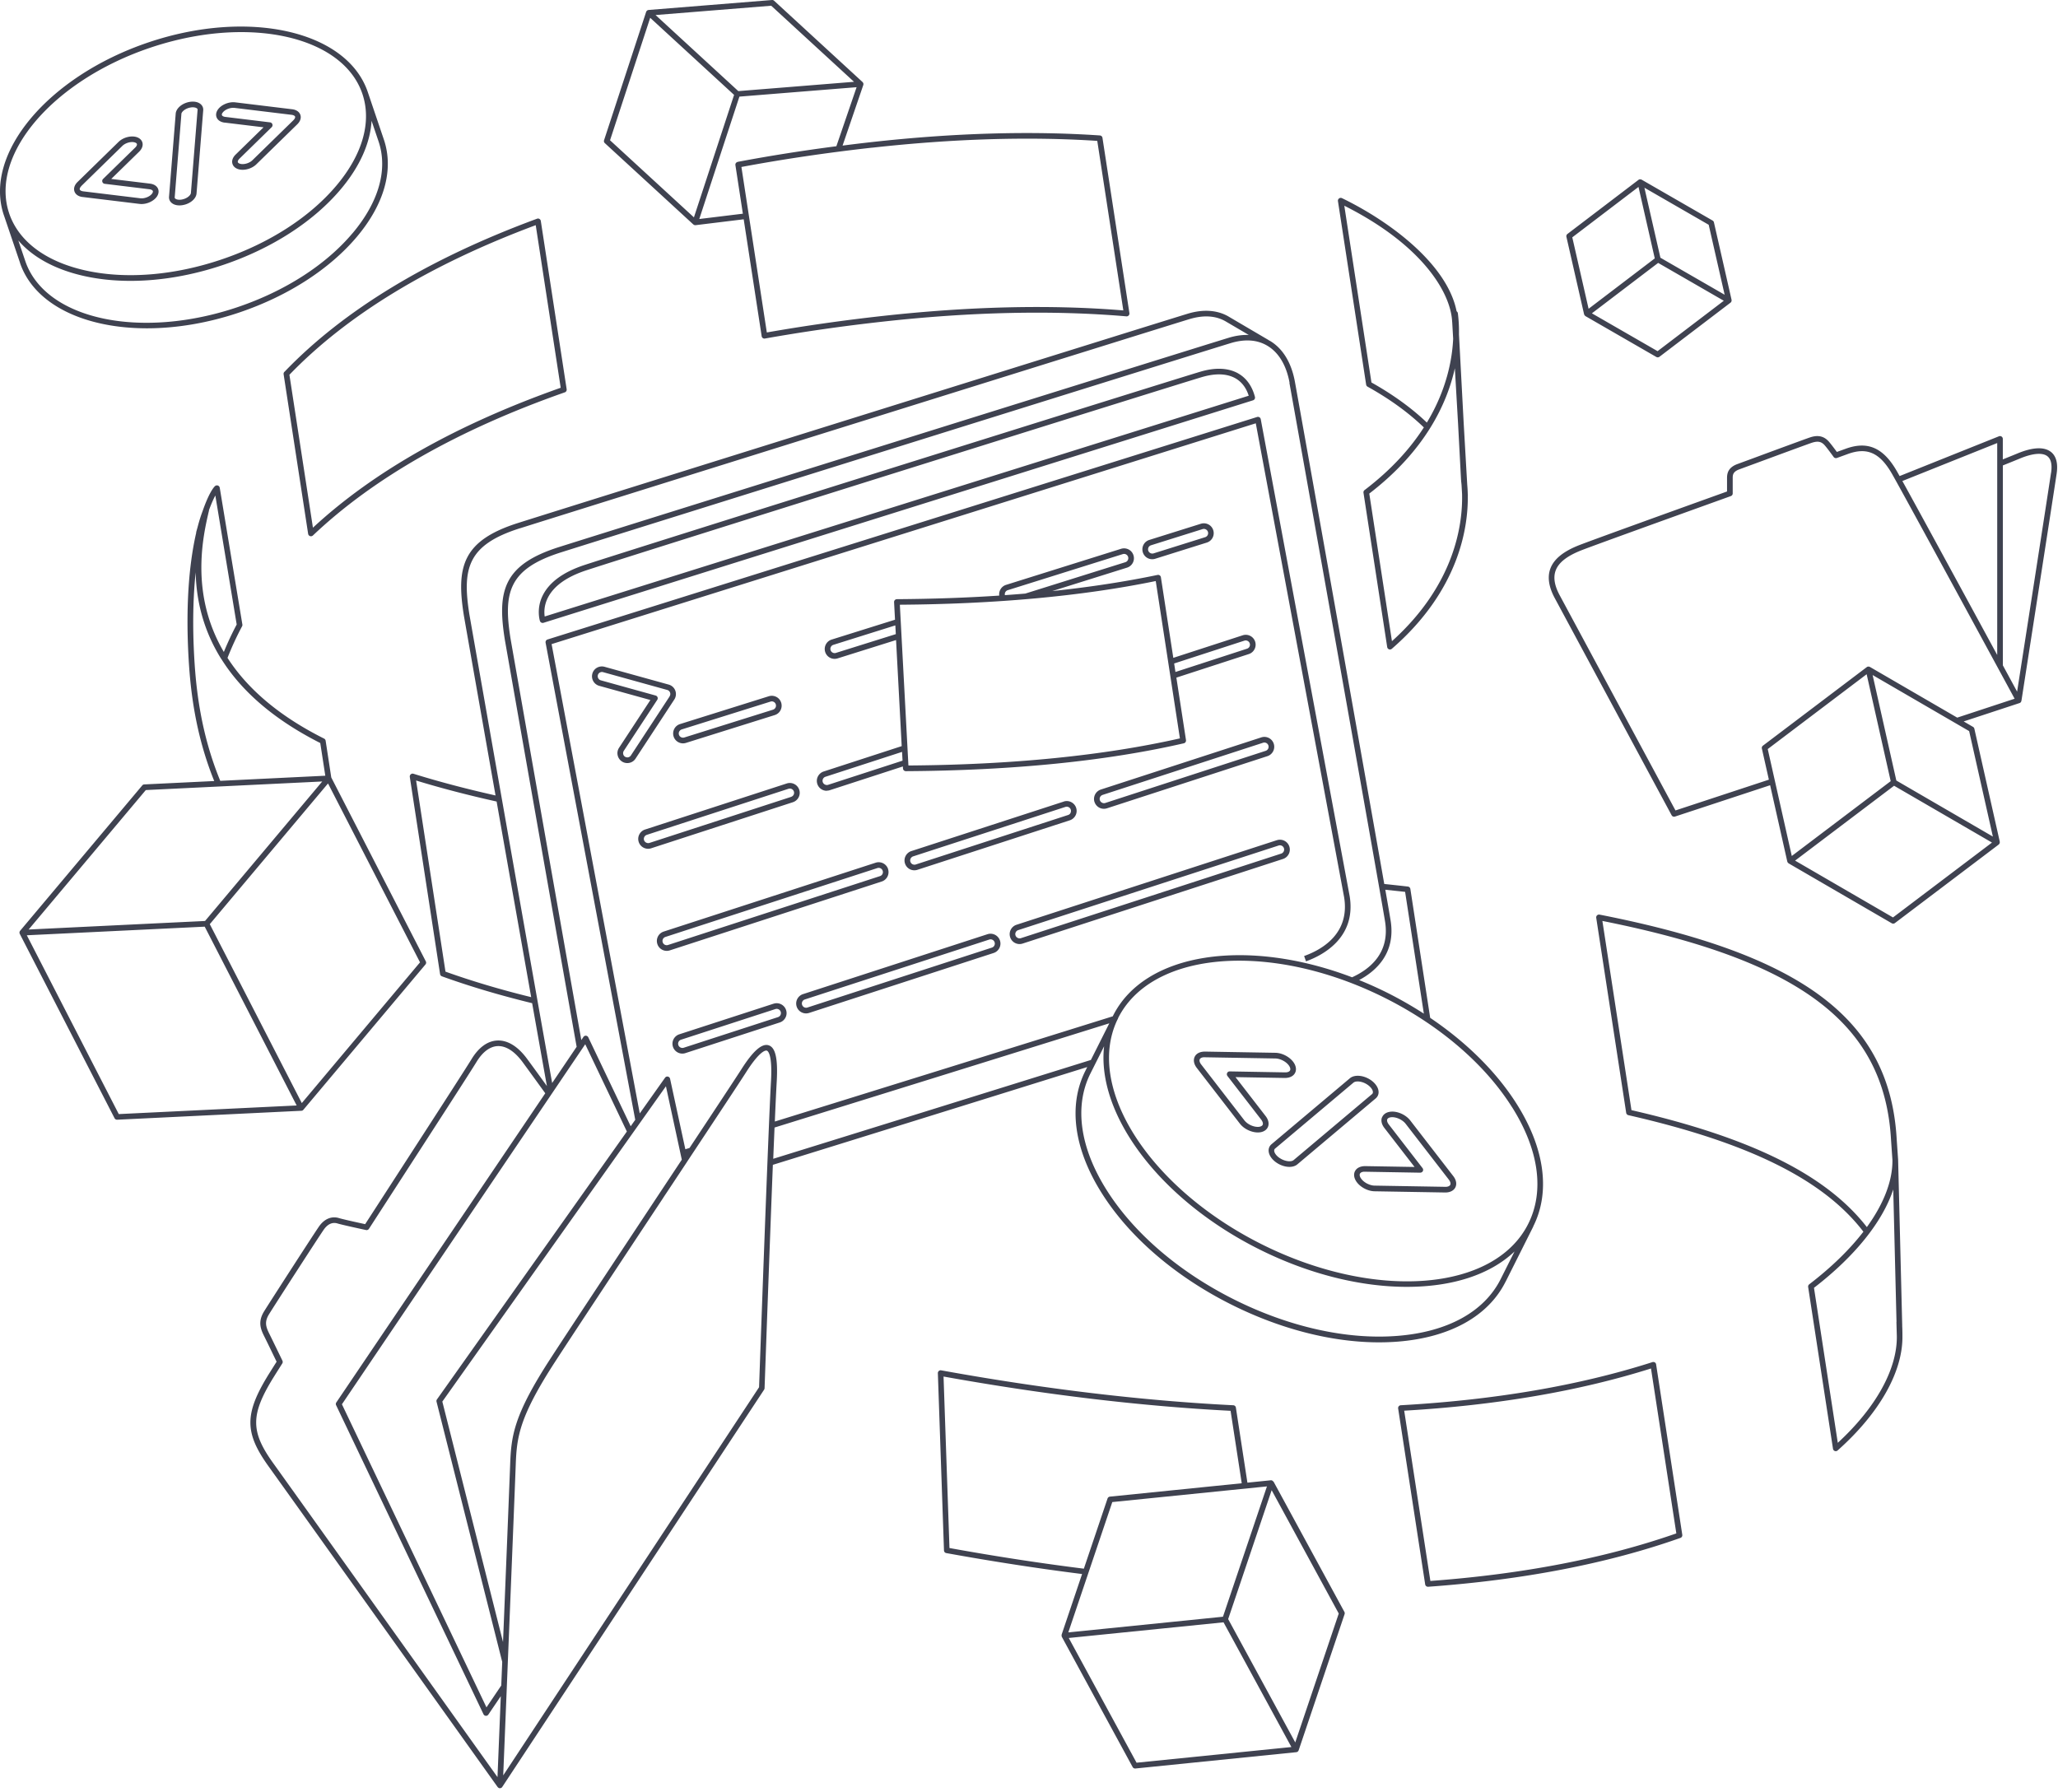 <svg xmlns="http://www.w3.org/2000/svg" width="511" height="445" fill="none" viewBox="0 0 511 445">
    <path fill="#3F4250" fill-rule="evenodd" d="M172.151 55.733s.08.05.12.07l.024.018h.001q.025.02.055.032c.09.04.18.06.28.06h.08l11.95-1.46 4.46 29.03c.03.19.13.35.28.46.12.09.26.13.41.13.04 0 .08 0 .12-.01 9.4-1.67 19.2-3.08 29.12-4.18 22.04-2.45 42.44-2.89 60.63-1.33.22.02.42-.06.57-.22s.21-.37.18-.58l-6.69-43.53a.7.7 0 0 0-.64-.59c-17.18-1.17-36.25-.62-56.69 1.65-2.42.27-4.81.56-7.2.87l5.14-15.03c.04-.1.04-.21.03-.31v-.05a.7.7 0 0 0-.12-.27s0-.02-.01-.03c0 0-.02-.01-.03-.02a.2.2 0 0 1-.025-.035l-.009-.015-.004-.005-.006-.008-.004-.004-.002-.003-21.96-20.19a.7.7 0 0 0-.53-.18l-30.63 2.47s-.06.01-.09.02h-.03s-.01.01-.02.01c-.1.03-.19.08-.26.14l-.04.04c-.07.07-.13.16-.17.26l-10.45 31.87c-.09.26-.01.55.19.73l21.96 20.18zm44.42-19.06c20.14-2.23 38.94-2.8 55.88-1.69l6.47 42.1c-18.05-1.49-38.24-1.01-60.01 1.4-9.7 1.08-19.29 2.45-28.51 4.07l-6.31-41.09c10.36-1.94 21.29-3.55 32.48-4.8zm-33.41 3.54c-.37.07-.62.42-.56.79l1.85 12.06-10.82 1.32 9.23-28.16.73-2.23 16.75-1.35 12.35-.99-5.02 14.66c-8.41 1.09-16.63 2.39-24.51 3.88zm28.88-19.9-16.11 1.3-12.61 1.01-20.55-18.89 28.72-2.31 20.56 18.89zm-50.6-15.89 20.83 19.14-9.97 30.41-20.83-19.14zm310.88 324.76-1.02-41.18v-.03l-.35-5.03c-1.66-29.69-23.04-45.86-73.78-55.83a.71.71 0 0 0-.62.18c-.17.16-.24.39-.21.61l7.44 48.43c.04.28.26.51.54.58 29.93 6.82 48.48 16.02 58.36 28.94-3.4 4.41-7.92 8.83-13.45 13.06a.71.71 0 0 0-.27.66l6.17 40.18c.04.25.21.46.45.55.08.03.16.04.24.04.17 0 .33-.06.46-.18 10.33-9.17 16.2-19.51 16.09-28.38v-.33c0-.73-.02-1.49-.06-2.29zm-67.23-53.52-7.22-46.98c49.28 9.83 70.06 25.61 71.67 54.35l.35 5.03c.05 5.18-2.18 10.88-6.35 16.64-10.09-12.97-28.7-22.21-58.46-29.04zm51.23 82.61-5.91-38.49c10.19-7.85 17.04-16.42 19.68-24.42l.81 32.84-.007.022-.013.068.1 3.54v.01c.09 8.18-5.24 17.76-14.66 26.43m-385.9-265.34a.7.7 0 0 1 .25-.65v.01c14.65-15.27 35.74-28.05 62.67-37.98.2-.08.42-.06.6.05s.31.29.34.5l6.42 41.79c.05.34-.14.66-.46.77-26.41 9.27-47.46 21.23-62.55 35.55a.71.71 0 0 1-.71.15.71.71 0 0 1-.47-.56zm7.28 38.1c15.06-13.96 35.75-25.64 61.53-34.75h-.01l-6.2-40.37c-26.24 9.78-46.81 22.27-61.16 37.15zm333.18 207.27a.7.7 0 0 0-.58-.07c-18.1 5.8-39.12 9.4-62.49 10.71-.38.02-.67.34-.66.72 0 .06 0 .11.02.16l6.7 43.6c.05.34.35.59.69.59h.05c23.6-1.69 44.68-5.77 62.64-12.13.32-.11.51-.43.46-.77l-6.5-42.33a.72.72 0 0 0-.32-.49zm5.35 42.46c-17.558 6.15-38.094 10.119-61.07 11.81l-6.5-42.28c22.84-1.33 43.45-4.85 61.28-10.48zm-62.69-274.63c-3.79-3.66-8.49-7.07-13.98-10.12a.71.71 0 0 1-.35-.51l-7-45.56c-.04-.26.07-.52.28-.67.21-.16.48-.18.72-.07 12.06 5.84 26.16 16.48 28.46 28.09.16.11.28.27.31.48.22 1.68.31 3.45.28 5.26v.01l1.17 22.03.88 15.26c.06.66.11 1.42.13 2.28l.03.45h-.02c.11 7.96-2.19 23.58-18.86 38.04a.71.71 0 0 1-.7.13.7.7 0 0 1-.45-.55l-5.89-38.33a.71.71 0 0 1 .27-.66c6.72-5.11 11.43-10.44 14.72-15.56m-7.921 53.082c15.651-14.087 17.601-29.073 17.411-36.552l-.13-2.27c-.04-.41-.08-.78-.12-1.1h.06v-.05h-.06l-.74-13.98-.8-13.82c-1.95 8.8-7.34 20.44-21.25 31.12zm15.201-75.072-.24-4.19-.01.01c-.3-7.34-7.53-19.21-26.78-28.88l6.74 43.89c5.37 3.01 9.99 6.36 13.76 9.96 4.92-8.16 6.29-15.69 6.53-20.79m148.39 28.05c-1.66-1.29-4.52-1.15-8.26.4-.619.258-1.561.638-2.744 1.115l-.906.365v-5.09c0-.23-.12-.45-.31-.58a.69.69 0 0 0-.65-.07l-24.67 9.88-.136-.243-.08-.143q-.27-.486-.454-.804c-3.35-5.86-7.27-7.58-12.72-5.59l-2.19.79c-.89-1.21-1.56-2.08-1.99-2.57-1.58-1.8-3.44-1.45-4.7-1.03-1.07.36-8.78 3.2-13.88 5.09l-1.846.68c-1.1.404-1.915.704-2.254.83-2.31.84-2.6 2.29-2.6 3.46v3.36c-14.26 5.13-33.3 12-36.64 13.3-3.99 1.55-6.35 3.47-7.23 5.86-.77 2.08-.4 4.55 1.1 7.33l29.01 53.9a.696.696 0 0 0 .84.33l23.62-7.78 4.26 18.95.042.081.004.009.004.01.015.043a.4.4 0 0 0 .065.117c.03.05.07.08.12.11l.028.031.033.035.019.014 25.62 14.88a.71.71 0 0 0 .77-.05l25.78-19.5v-.01c.08-.06.14-.15.19-.24v-.002l.002-.006.002-.003.004-.006.002-.003a.6.6 0 0 0 .06-.31v-.14l-6.31-28.05a.7.7 0 0 0-.33-.45l-2.32-1.35 13.86-4.56c.2-.06.36-.21.43-.41.014-.034.018-.069.023-.107v-.004l.004-.027.003-.022h.02c.08-.51 7.92-50.84 8.74-56.38.38-2.57-.11-4.4-1.44-5.44zm-13.3-2.18v52.63c-7.28-13.41-19.19-35.32-23.55-43.2zm-32.42 57.41 5.97 26.55-24.56 18.58-5.97-26.55zm6.54 60.39-24.31-14.11 24.58-18.59 11.41 6.62 12.9 7.49zm24.8-20.08-23.97-13.92-5.89-26.19 23.97 13.92zm-8.86-29.54-21.68-12.59-.09-.03s-.02-.01-.03-.02h-.02q-.15-.045-.3-.03l-.013.001a.1.1 0 0 0-.037.009c-.1.02-.2.05-.28.12l-25.79 19.51c-.22.17-.32.44-.26.71l1.74 7.73-23.19 7.64c-2.343-4.348-18.83-34.99-25.905-48.139l-2.825-5.251c-1.32-2.44-1.65-4.47-1.02-6.18.73-1.99 2.84-3.64 6.43-5.04 3.35-1.306 22.661-8.26 36.949-13.406l.121-.044c.28-.1.46-.36.46-.66v-3.85c0-.84.13-1.58 1.68-2.14l1.04-.382c.762-.28 1.831-.674 3.07-1.128 5.09-1.88 12.79-4.72 13.84-5.07 1.48-.49 2.38-.32 3.21.62.45.51 1.21 1.51 2.22 2.9.18.25.51.35.81.25l2.69-.98c4.81-1.76 8-.32 11.02 4.97 3.04 5.32 27.02 49.51 30.42 55.79l-14.24 4.69zm23.3-60.77c-.72 4.89-6.93 44.79-8.42 54.32-.79-1.46-2.02-3.73-3.54-6.53v-49.64l.818-.329a320 320 0 0 0 3.372-1.371c3.2-1.33 5.64-1.54 6.86-.59.91.71 1.22 2.1.92 4.13zm-115.89-39.28c-.01-.03-.05-.1-.05-.1l-4.39-19.24c-.06-.26.04-.54.26-.71l17.65-13.44c.09-.07.19-.1.29-.12h.04q.15-.015.3.03h.03l.005.005.005.005.009.007.003.002.004.001h.004l.08.03 17.62 10.15c.17.1.29.26.33.45l4.38 19.24v.14c.01.1-.01.2-.05.29 0 .01-.02.03-.02.04a.7.7 0 0 1-.19.23l-17.65 13.44a.71.71 0 0 1-.77.05l-17.61-10.15a.2.2 0 0 1-.04-.04q-.018-.023-.04-.04l-.01-.007a.4.4 0 0 1-.11-.113.4.4 0 0 1-.073-.13zm1.89-.34 16.3 9.39v.01l16.45-12.52-7-4.04-9.3-5.36-2.96 2.25zm32.958-4.616-15.948-9.194-3.97-17.38 15.96 9.2zm-19.098-16.713-2.29-10.05h-.01l-16.43 12.51 4.05 17.74 16.43-12.51zm-101.68 36.25c-2.44-1.38-5.69-1.53-9.42-.42-6.62 1.96-139.08 43.469-152.83 47.969-5.28 1.73-8.78 4.27-10.43 7.56s-.74 6.25-.7 6.37a.706.706 0 0 0 .87.45l176.19-55.25c.36-.11.56-.48.47-.84-.68-2.66-2.12-4.68-4.15-5.83v-.01Zm-172.2 60.359c-.14-.93-.2-2.7.78-4.65 1.48-2.93 4.71-5.23 9.6-6.83 13.75-4.5 146.17-46 152.79-47.96 1.53-.45 2.95-.68 4.25-.68 1.56 0 2.94.33 4.08.97 1.56.89 2.67 2.34 3.31 4.33zm30.79 16.91c.76.21 1.37.77 1.64 1.5s.18 1.56-.25 2.21l-9.62 14.67c-.45.7-1.22 1.11-2.05 1.11h-.08c-.45-.02-.88-.15-1.26-.4a2.47 2.47 0 0 1-1.06-1.56c-.14-.64-.01-1.29.35-1.84l7.78-11.86-12.7-3.52a2.46 2.46 0 0 1-1.71-3.02c.17-.63.58-1.16 1.15-1.48.58-.32 1.24-.4 1.87-.23zm-9.39 17.6 9.62-14.67-.01-.02c.19-.28.23-.63.11-.94-.11-.31-.38-.55-.7-.64l-15.93-4.42a.9.9 0 0 0-.28-.04c-.18 0-.36.05-.52.14-.24.14-.42.36-.49.63s-.04.55.1.8.36.43.63.5l13.62 3.78a.704.704 0 0 1 .4 1.06l-8.31 12.67c-.15.24-.21.52-.15.79.05.28.21.52.45.67.19.12.41.17.63.17.34-.02.64-.2.83-.48m10.6-4.729a2.44 2.44 0 0 0 2.34 1.72c.25 0 .49-.04.73-.11l22.04-6.91c.63-.2 1.14-.62 1.44-1.2s.36-1.24.17-1.87c-.2-.63-.62-1.14-1.2-1.44s-1.24-.36-1.87-.17l-22.04 6.91c-.63.199-1.14.62-1.44 1.2s-.36 1.24-.17 1.87m1.41-1.22c.13-.25.35-.43.62-.52l22.04-6.91c.1-.03.21-.05.31-.05.45 0 .86.29 1 .74.08.27.06.55-.07.8s-.35.43-.62.52l-22.04 6.91a1.07 1.07 0 0 1-1.32-.69c-.08-.27-.06-.55.07-.8zm118.17-42.891c-.24.07-.48.11-.73.11-1.08 0-2.02-.69-2.34-1.72-.19-.63-.13-1.29.17-1.87s.81-1 1.44-1.2l12.81-4.02c.63-.19 1.29-.13 1.87.17s1 .81 1.2 1.44a2.45 2.45 0 0 1-1.61 3.07zm-1.04-3.35c-.27.09-.49.27-.62.52h.01c-.13.25-.15.53-.07.8.17.54.76.86 1.32.69l12.81-4.02c.27-.09.49-.27.62-.52s.15-.53.07-.8a1.07 1.07 0 0 0-1.01-.74c-.11 0-.22.02-.32.05zm-80.5 60.93c.26 0 .52-.04.76-.12l18.13-5.89.03.5c.01.22.13.43.32.55.11.08.25.12.39.12 26.44-.16 49.66-2.48 69.02-6.92.36-.08.59-.43.54-.79l-2.39-15.52 17.99-5.85a2.45 2.45 0 0 0-1.52-4.66l-17.23 5.6-3.08-20.01a.695.695 0 0 0-.83-.58c-8.08 1.69-16.82 3.02-26.15 4.01l18.57-5.82a2.446 2.446 0 0 0 1.6-3.07c-.2-.63-.62-1.14-1.2-1.44s-1.24-.36-1.87-.17l-28.57 8.96c-1.15.36-1.84 1.5-1.69 2.66-8.1.54-16.57.83-25.41.89a.72.72 0 0 0-.51.22c-.13.14-.2.33-.19.52l.23 4.36-15.73 4.93c-1.29.4-2.01 1.78-1.61 3.07a2.44 2.44 0 0 0 2.34 1.72c.25 0 .5-.04.73-.11l14.53-4.56 1.4 26.34-19.37 6.3c-.62.2-1.13.64-1.43 1.22s-.35 1.25-.15 1.87a2.45 2.45 0 0 0 2.33 1.7zm103.69-37.25c.55-.18 1.15.13 1.33.68s-.12 1.14-.68 1.32l-17.77 5.78-.32-2.11zm-58.76-12.53 28.57-8.96c.27-.08.55-.06.8.07s.43.35.52.62c.17.55-.13 1.15-.69 1.32l-24.84 7.79c-1.67.14-3.35.27-5.06.39-.12-.53.18-1.07.7-1.23m-42.67 15.58a1.07 1.07 0 0 1-1.32-.69c-.17-.55.14-1.15.69-1.32l15.39-4.83.12 2.17-14.87 4.66zm79.42-17.85 6 39.07c-18.96 4.28-41.64 6.55-67.41 6.73l-2.13-39.92c24.01-.17 45.38-2.15 63.54-5.88m-82.62 49.12c.13-.25.35-.44.61-.52l19.02-6.18.12 2.18-18.48 6c-.52.17-1.15-.13-1.33-.68-.09-.27-.06-.55.06-.8m-5.9 2.71c.2.62.15 1.29-.15 1.87s-.81 1.02-1.43 1.22l-35.19 11.44a2.45 2.45 0 0 1-3.09-1.58c-.2-.61-.15-1.28.15-1.86s.8-1.02 1.43-1.22l35.19-11.44a2.46 2.46 0 0 1 3.09 1.57m-37.2 13.2 35.19-11.44v-.01c.56-.18.86-.77.68-1.32-.15-.45-.57-.73-1.01-.73-.1 0-.21.02-.32.05l-35.19 11.44c-.27.09-.49.28-.62.53-.12.25-.15.53-.06.8.18.55.82.84 1.33.68m110.52-10.17a2.44 2.44 0 0 0 2.33 1.69c.26 0 .51-.04.76-.12l39.84-12.95a2.45 2.45 0 0 0-1.52-4.66l-39.84 12.95a2.465 2.465 0 0 0-1.58 3.09zm2.01-1.76 39.84-12.95a1.047 1.047 0 0 1 1.32.68c.18.55-.12 1.15-.68 1.33l-39.83 12.95c-.52.17-1.15-.13-1.33-.68a1.04 1.04 0 0 1 .67-1.32zm-47.49 13.951 37.83-12.29v-.01c1.29-.42 2.67.29 3.09 1.57.2.62.15 1.29-.15 1.87s-.81 1.02-1.43 1.22l-37.83 12.29c-.25.08-.51.12-.76.12h-.09c-1.03-.03-1.92-.7-2.24-1.69-.2-.61-.15-1.28.15-1.86s.81-1.02 1.43-1.22m38.92-8.96c.26-.08.48-.27.61-.52l-.01-.01c.12-.25.15-.53.06-.8a1.047 1.047 0 0 0-1.32-.68l-37.83 12.29c-.26.09-.48.28-.61.53-.12.25-.15.53-.06.8.14.44.54.73 1 .73h.06c.09 0 .18-.02.27-.05zm-44.7 13.419a2.455 2.455 0 0 0-3.09-1.57l-52.63 17.1a2.45 2.45 0 0 0-1.57 3.09 2.45 2.45 0 0 0 3.09 1.58l52.62-17.1a2.45 2.45 0 0 0 1.57-3.09zm-2.01 1.76-52.63 17.1a1.04 1.04 0 0 1-1.32-.68c-.18-.55.12-1.14.68-1.32l52.62-17.1a1.047 1.047 0 0 1 1.32.68 1.04 1.04 0 0 1-.67 1.32m33.9 12.08 64.66-21.01-.01.01a2.45 2.45 0 0 1 1.52 4.66l-64.66 21.01a2.45 2.45 0 0 1-3.09-1.58c-.2-.62-.15-1.29.15-1.87s.81-1.02 1.43-1.22m1.08 3.33 64.66-21.01-.02.01c.56-.19.86-.78.68-1.33a1.047 1.047 0 0 0-1.32-.68l-64.66 21.01a1.04 1.04 0 0 0-.67 1.32c.18.55.81.85 1.33.68m-8.28-.99-45.81 14.88c-.62.2-1.13.64-1.43 1.22s-.35 1.25-.15 1.87a2.45 2.45 0 0 0 3.09 1.58l45.81-14.88c.62-.2 1.13-.64 1.43-1.22s.35-1.25.15-1.87a2.47 2.47 0 0 0-3.09-1.58m1.7 2.81c-.13.25-.35.44-.61.52l-45.81 14.88a1.04 1.04 0 0 1-1.32-.68 1.04 1.04 0 0 1 .67-1.32l45.81-14.88a1.047 1.047 0 0 1 1.32.68c.09.27.06.55-.06.8m-78.23 22.05 23.43-7.61-.01.01a2.46 2.46 0 0 1 3.09 1.57c.21.621.16 1.291-.14 1.87s-.8 1.02-1.43 1.22l-23.43 7.611a2.45 2.45 0 0 1-3.09-1.58c-.2-.62-.15-1.291.15-1.871s.81-1.02 1.43-1.22m24.51-4.27c.27-.09.49-.28.62-.53l-.01.01c.12-.25.15-.539.06-.8a1.05 1.05 0 0 0-1.32-.68l-23.43 7.611a1.04 1.04 0 0 0-.67 1.319c.17.55.8.851 1.32.681zm180.68 65.671 6.86-13.681h-.02s0-.03.01-.03c4.29-8.56 2.85-19.329-4.07-30.32-5.01-7.96-12.46-15.34-21.53-21.46l-4.92-32.01a.71.71 0 0 0-.61-.59c-1.93-.22-3.89-.429-5.87-.64-5.22-29.77-21.11-118.83-22.18-124.68-.85-4.7-2.96-8.2-6.08-10.11-.084-.053-.175-.1-.264-.146h-.001a4 4 0 0 1-.175-.093v-.02l-9.6-5.64-.074-.045-.094-.056q-.14-.084-.272-.16l-.12-.07c-2.77-1.52-6.21-1.72-9.96-.58-8.26 2.51-150.22 46.89-166.17 51.93-13.94 4.4-15.47 10.93-13.54 23.04.07.42 3.61 20.57 7.86 44.65-7.34-1.649-14.2-3.46-20.38-5.39a.71.71 0 0 0-.67.14c-.18.161-.27.4-.24.64l7.52 48.97c.04.25.21.46.45.55 6.89 2.49 14.43 4.73 22.41 6.671 1.45 8.169 2.72 15.309 3.67 20.579-2.53-3.5-4.3-5.92-4.93-6.769-2.28-3.091-4.84-4.661-7.4-4.541-2.4.11-4.6 1.7-6.37 4.601-1.538 2.52-10.687 16.666-20.558 31.928l-.822 1.272-5.05 7.8c-3.48-.75-5.83-1.301-6.48-1.5-1.85-.57-3.67.189-4.98 2.079-1.31 1.88-12.21 18.77-13.62 21.051-1.58 2.55-.91 4.349-.03 6.12a405 405 0 0 1 2.062 4.228l.005.009.001.003v.001c.367.756.73 1.507 1.052 2.168-.86 1.36-1.55 2.46-2.02 3.21-5.99 9.74-5.98 14.42.03 22.78 5.62 7.82 56.36 78.9 56.87 79.62l.015.014.015.011.03.025v.02c.01.01.03.02.04.03.13.12.29.2.46.2.11 0 .22-.04.33-.09h.01l.06-.03c.07-.049.12-.11.17-.18 0 0 .01 0 .01-.01l65.02-98.65a.8.8 0 0 0 .12-.36l.106-2.934v-.002c.304-8.481 1.204-33.581 1.954-52.544 20.47-6.34 50.17-15.58 78.06-24.279l-.48.969c-4.29 8.56-2.85 19.33 4.07 30.32 6.85 10.88 18.26 20.711 32.15 27.671 12.22 6.129 25.07 9.399 36.72 9.399 1.58 0 3.15-.059 4.68-.18 12.94-1.03 22.44-6.31 26.73-14.87zm1.6-43.281c6.65 10.561 8.07 20.841 4 28.94-8.45 16.861-38.17 19.12-66.25 5.04-27.75-13.92-43.66-38.66-35.86-55.51l.28-.56h-.02v-.03c4.72-9.42 16.08-14.28 30.09-14.28 11.06 0 23.77 3.03 36.16 9.24 13.66 6.85 24.88 16.491 31.59 27.16zm-26.57-53.48 4.65 30.23a97 97 0 0 0-9.04-5.17 97 97 0 0 0-7.03-3.17c4.05-2.149 9.16-6.56 7.81-14.83a759 759 0 0 0-1.31-7.6l2.058.221q1.443.152 2.872.31zm-28.73-126.4c1.23 6.76 22.21 124.32 23.74 133.69 1.27 7.8-3.68 11.86-8.18 13.91-25.96-9.88-51.43-6.25-59.34 9.52-.03.06-.05.12-.08.17-26.08 8.15-58.84 18.35-83.91 26.13.18-4.32.35-7.81.47-9.94.32-5.67-.3-8.44-2-8.99-1.66-.54-3.86 1.381-6.71 5.851-1.23 1.93-6.33 9.659-12.94 19.639l-1.04.32-3.79-17.5a.71.71 0 0 0-.54-.54.68.68 0 0 0-.71.28l-6.28 8.861-21.89-116.531 174.85-54.83 21.93 117.66c1.49 9.101-5.58 13.07-9.93 14.62l.47 1.321c3.83-1.37 12.55-5.681 10.84-16.181l-22.08-118.45a.7.7 0 0 0-.33-.47.7.7 0 0 0-.57-.07l-176.19 55.25a.71.71 0 0 0-.48.8l22.26 118.47-1.13 1.601-10.53-22.081a.7.7 0 0 0-.58-.4c-.26-.02-.49.1-.63.31l-.52.77c-5.804-32.677-15.11-85.64-17.162-97.318l-.012-.066-.009-.052-.009-.05-.035-.203-.343-1.951c-1.84-11.52-.46-17.36 12.58-21.48 13.6-4.3 157.54-49.3 166.16-51.92 3.6-1.1 6.71-.87 9.25.68 2.78 1.69 4.66 4.86 5.44 9.16zm-155.43 199.771-4.471 6.756-.001.001-.002.003-.004.007c-9.578 14.475-19.348 29.238-23.582 35.762-9.12 14.05-9.74 19.16-10 26.32-.13 3.54-.97 24.52-1.77 44.05l-15.07-59.71 55.52-78.299 3.94 18.23-1 1.51a3131 3131 0 0 1-3.56 5.37m-19.42-35.55 10.34 21.68-47.15 66.509a.7.7 0 0 0-.11.58l16.31 64.61c-.08 1.99-.16 3.95-.24 5.86l-3.67 5.43-35.89-75.26 60.41-89.4zm-16.17-128.121c15.95-5.03 157.9-49.41 166.16-51.92 3.42-1.04 6.41-.89 8.85.45l.11.06q.104.064.212.125l.001.001h.001l.063.036.068.04.065.038 5.4 3.17c-1.58-.05-3.26.17-5.01.71-8.61 2.62-152.57 47.63-166.17 51.93-13.94 4.4-15.47 10.93-13.54 23.041.11.639 11.34 64.569 17.83 101.079l-6.08 8.991c-5.33-29.73-20.39-115.411-20.54-116.281-1.84-11.52-.46-17.36 12.58-21.48zm-18.53 110.09-7.29-47.45c6.1 1.87 12.81 3.62 19.99 5.22 2.801 15.921 5.894 33.398 8.473 47.97l.014.076.001.006.014.081.078.438c-7.56-1.851-14.71-3.98-21.27-6.331zm-42.74 100.83c.431-.699 1.057-1.689 1.838-2.925l.382-.605c.13-.2.14-.46.04-.68-1.05-2.17-2.7-5.58-3.3-6.779-.9-1.801-1.13-2.971-.03-4.76 1.34-2.181 12.33-19.201 13.58-20.99.97-1.401 2.16-1.941 3.42-1.551.98.3 4.85 1.15 7.07 1.63.29.07.58-.059.74-.3l5.31-8.209c10.19-15.75 19.81-30.621 21.4-33.231 1.51-2.479 3.32-3.839 5.23-3.93 2.08-.09 4.22 1.28 6.22 3.98l.005.007v.001c.686.937 2.723 3.723 5.615 7.723l-51.88 76.769c-.14.21-.16.47-.05.69l36.59 76.73c.11.23.33.38.58.4h.05c.23 0 .45-.12.58-.31l3.09-4.57c-.195 4.802-.374 9.169-.52 12.732l-.001.045-.011.251v.002l-.288 7.07-4.691-6.57-.023-.032c-13.63-19.092-46.514-65.151-50.976-71.358-5.64-7.85-5.64-12.02.03-21.23m120.62 2.36-63.54 96.4c.53-12.88 2.89-71 3.11-77.11.25-6.92.86-11.86 9.78-25.61 4.42-6.807 14.875-22.609 24.844-37.676l.004-.006.402-.607.01-.011 1.58-2.39v-.01c.295-.45.597-.901.895-1.348l.011-.017.002-.002.302-.453 2.287-3.454 2.433-3.675v-.01c7.44-11.241 13.36-20.19 14.7-22.3 2.5-3.94 4.18-5.301 4.94-5.301.06 0 .11.001.16.02.24.081 1.41.8 1.03 7.581-.68 12.064-2.644 67.103-2.932 75.189l-.028.79zm3.795-63.644.001-.025.034-.8c24.73-7.681 57.09-17.751 83.12-25.88l-4.57 9.099c-28.04 8.75-58.11 18.1-78.87 24.54.097-2.445.195-4.773.285-6.934m154.735 50.905c-12.57 1.009-27.01-2.221-40.66-9.071-13.66-6.849-24.87-16.489-31.59-27.159-6.65-10.561-8.07-20.841-4-28.95l3.38-6.731c-1.9 16.83 13.59 37.92 38.44 50.38 12.55 6.29 25.43 9.361 36.71 9.361s20.65-2.991 26.76-8.781l-3.44 6.85c-4.07 8.11-13.15 13.11-25.59 14.101zm-40.242-64.25 12.252.21c1.1 0 1.99-.38 2.44-1.09.42-.65.42-1.46.02-2.29-.77-1.57-2.88-2.83-4.8-2.87l-17.49-.3c-1.22 0-2.13.45-2.54 1.26-.41.82-.23 1.84.5 2.79l10.7 13.84c.48.62 1.15 1.16 1.95 1.56.83.41 1.71.63 2.5.63q.375 0 .72-.06c.9-.17 1.55-.66 1.83-1.38.3-.79.08-1.74-.59-2.61zm5.982 12.32c.24-.05.65-.18.78-.51.12-.31-.02-.78-.38-1.25l-8.39-10.85a.71.71 0 0 1-.07-.74c.12-.24.36-.4.64-.39l13.71.24c.6.02 1.06-.15 1.24-.44.19-.31.05-.71-.06-.93-.54-1.1-2.18-2.06-3.57-2.08l-17.49-.3c-.65-.04-1.11.17-1.27.49s-.03.81.36 1.31l10.7 13.84c.34.45.87.87 1.47 1.17.8.4 1.67.56 2.33.44m30.38-2.32c-.3.789-.08 1.74.59 2.61l7.5 9.699-12.25-.209c-1.1 0-1.99.379-2.44 1.09-.42.649-.42 1.459-.02 2.29.43.88 1.3 1.699 2.38 2.24.02 0 .04.019.06.03.78.38 1.6.589 2.36.6l17.49.299h.09c1.14 0 2.06-.47 2.46-1.259.41-.82.23-1.841-.5-2.79l-10.7-13.84c-1.18-1.521-3.45-2.461-5.17-2.13-.9.169-1.55.66-1.83 1.38zm1.31.49c.13-.33.54-.461.78-.5 1.21-.23 2.95.51 3.8 1.61l10.7 13.84c.39.5.52.989.36 1.31-.16.32-.65.52-1.27.49l-17.5-.3c-.57 0-1.21-.18-1.81-.48-.011 0-.023-.007-.032-.012q-.012-.008-.018-.008c-.78-.4-1.41-.99-1.7-1.58-.11-.22-.25-.62-.06-.93.18-.29.63-.47 1.24-.44l13.71.24c.27-.021.52-.151.64-.391s.09-.53-.07-.739l-8.39-10.85c-.36-.471-.5-.941-.38-1.25zm-3.98-9.691c1.11.8 1.79 1.86 1.83 2.84.03.65-.23 1.24-.72 1.65l-19.46 16.38c-.49.41-1.18.62-1.96.62s-1.65-.21-2.49-.63q-.45-.225-.84-.51c-1.11-.79-1.79-1.86-1.83-2.84-.03-.65.23-1.24.72-1.65l19.46-16.38c1.18-.99 3.5-.76 5.29.52m-19.26 19.8 19.46-16.38v.01c.16-.14.22-.31.22-.53-.02-.54-.51-1.22-1.25-1.75-1.36-.97-2.98-1.08-3.58-.58l-19.46 16.38c-.16.13-.22.3-.22.52.02.54.51 1.22 1.25 1.75q.315.21.66.39c1.13.56 2.38.65 2.92.19m-246.32-12.24a.6.6 0 0 0 .255-.092l.011-.01.01-.009v-.001l.002-.001.018-.016.008-.006.006-.005.005-.004.009-.006.018-.012c.029-.02.056-.038.078-.068l30.33-36.1c.18-.22.22-.52.09-.77l-23.48-45.67-1.4-9.13a.7.7 0 0 0-.38-.52c-11.98-6-19.44-12.99-23.98-20.04 1.04-2.65 2.25-5.29 3.62-7.85.07-.14.1-.29.07-.44l-5.62-33.96a.71.71 0 0 0-.44-.54.72.72 0 0 0-.69.1c-.17.13-1.4 1.27-3.17 6.37-.28.74-.73 2.03-1.22 3.93-.101.346-.195.691-.294 1.054v.003l-.001.001-.055.202h.04c-1.35 5.82-2.81 16.07-1.88 31.64.44 7.34 1.59 18.33 6.34 30.07l-17.37.84c-.19 0-.38.1-.5.25l-30.33 36.1s-.03.05-.05.08c0 0-.02.01-.02.02v.02c-.05.09-.08.19-.08.29v.05c0 .1.02.2.07.3l23.53 45.77c.12.23.36.38.62.38h.03l45.71-2.22s.05-.02.07-.02zm.04-1.93-22.84-44.41 28.49-33.91.87-1.03 22.84 44.42-29.35 34.94zm-21.46-150.84 5.3 32.02a74 74 0 0 0-3.19 6.82c-8.51-14.492-5.138-28.915-3.695-35.087l.005-.023v-.11c.63-1.72 1.17-2.87 1.57-3.62zm-5.21 40.75c-.53-8.93-.26-16.11.32-21.69.15 6.48 1.66 13.98 6.32 21.46v.02h.03c4.59 7.35 12.22 14.65 24.59 20.91l1.25 8.12-26.08 1.27c-4.83-11.73-5.99-22.75-6.43-30.09m-12.05 32.38 43.8-2.13-29.1 34.64-12.47.6-31.33 1.52 29.1-34.64zm-29.55 36.06 44.17-2.14 22.83 44.4-44.17 2.14zm309.49 135.63.013.02.02.026.027.034.03-.01 17.57 32.31c.09.17.11.38.05.56l-11.41 33.82c-.01.03-.03.05-.04.07v.03c0 .01-.02.02-.02.02a.7.7 0 0 1-.214.231l-.006.003-.006.003-.014.003c-.08.05-.18.09-.28.1h-.01l-39.94 4.05h-.07c-.26 0-.5-.14-.62-.37l-17.57-32.31a.1.1 0 0 1-.013-.027l-.007-.026-.003-.019-.007-.038-.013-.035a.4.4 0 0 1-.027-.125.3.3 0 0 1 .002-.101.4.4 0 0 0 .008-.079v-.11l5.08-15.05c-10.91-1.37-22.24-3.12-33.72-5.2a.685.685 0 0 1-.57-.66l-1.52-44.01c-.01-.21.08-.41.24-.55s.37-.2.58-.16c25.53 4.63 49.93 7.54 72.52 8.67.34.01.61.26.66.59l2.86 18.63 5.81-.59c.1-.01.21.01.3.05.01.02.03.02.04.02.09.05.17.11.24.19.01.01.02.01.02.01.01.01.01.03.01.03m-41.57 36.53 29.09-2.95h-.01l10.92-32.36-38.4 3.89-10.92 32.36zm-40.3-62.59 1.47 42.58c11.36 2.06 22.58 3.78 33.37 5.13l5.88-17.42c.09-.26.32-.44.59-.47l32.73-3.32-2.77-17.99c-22.24-1.14-46.21-4-71.27-8.51m31.09 64.92 16.84 30.98.01-.01 38.43-3.89-13.29-24.43-3.56-6.54zm53.03 20.04 3.21 5.9 10.8-32.01-16.66-30.63-7.81 23.16-2.99 8.85zM4.961 65.263c3.52 10.39 16.03 16.26 31.53 16.26 7.21 0 15.08-1.27 22.99-3.95 12.01-4.07 22.35-10.73 29.12-18.76 6.85-8.13 9.23-16.7 6.72-24.14l-4-11.82c-5.16-15.22-29.61-20.74-54.52-12.31-24.92 8.44-40.99 27.68-35.84 42.9 0 .016.011.037.021.055l.004.006.005.01 3.98 11.74zm82.57-7.35c-6.6 7.84-16.72 14.35-28.5 18.34-24.18 8.19-47.84 3.06-52.75-11.43l-1.73-5.11c3.61 4.19 9.22 7.25 16.4 8.84 3.61.8 7.46 1.19 11.47 1.19 7.38 0 15.27-1.34 23.06-3.98 12.01-4.06 22.35-10.73 29.12-18.76 4.75-5.63 7.34-11.48 7.66-17.01l1.74 5.13c2.35 6.96.06 15.05-6.46 22.79zm-50.29-46.04c7.81-2.64 15.56-3.9 22.64-3.9 14.86 0 26.78 5.52 30.1 15.33 2.35 6.96.06 15.05-6.46 22.79-6.6 7.84-16.72 14.35-28.5 18.33-11.77 3.98-23.76 4.96-33.77 2.74-9.85-2.18-16.57-7.19-18.95-14.11l-.02-.07c-4.9-14.48 10.78-32.93 34.96-41.11m-2.6 38.76-14.16-1.72.03.01c-1.03-.13-1.76-.63-2.02-1.39-.26-.75.01-1.6.75-2.33l10.2-9.97c1.15-1.13 3.14-1.64 4.54-1.17.75.26 1.25.76 1.4 1.42.16.71-.14 1.5-.81 2.16l-6.95 6.79 9.65 1.17c.93.12 1.65.56 1.95 1.23.28.62.18 1.32-.26 1.98-.46.67-1.26 1.24-2.2 1.57-.02.01-.03.01-.04.01-.53.18-1.06.27-1.58.27-.17 0-.33-.01-.5-.03m-4.25-14.41-10.2 9.97.03-.01c-.32.32-.48.66-.41.88s.4.39.86.45l14.15 1.72c.44.06.94 0 1.42-.16.02-.01.03-.01.04-.01.66-.22 1.23-.61 1.52-1.04.09-.14.23-.4.14-.61-.1-.21-.42-.37-.85-.42L26 45.643a.69.69 0 0 1-.58-.47.7.7 0 0 1 .17-.73l7.99-7.81c.31-.3.47-.63.42-.85s-.33-.35-.49-.4c-.21-.08-.46-.11-.71-.11-.83 0-1.81.37-2.41.95Zm25.4-5.78 9.65 1.17-6.95 6.79c-.67.66-.97 1.45-.8 2.16.15.66.65 1.16 1.4 1.42.35.12.74.18 1.15.18.51 0 1.06-.09 1.59-.27.7-.24 1.33-.61 1.8-1.07l10.2-9.97c.74-.73 1.01-1.58.75-2.33-.26-.76-.99-1.26-2.02-1.39l-14.16-1.72c-1.6-.19-3.5.61-4.32 1.83-.44.66-.54 1.36-.26 1.98.3.67 1.01 1.11 1.95 1.23zm-.53-2.43c.48-.72 1.65-1.24 2.67-1.24.11 0 .22 0 .32.02l14.16 1.72c.45.06.78.23.86.45.07.22-.09.56-.41.88l-10.2 9.96c-.31.3-.74.56-1.28.75-.66.22-1.35.26-1.84.09-.16-.05-.44-.18-.49-.4s.11-.55.42-.85l7.99-7.81c.19-.19.26-.47.17-.73a.69.69 0 0 0-.58-.47l-11.09-1.35c-.43-.05-.75-.21-.85-.42-.09-.21.05-.47.14-.61zm-9.9 22.92c-.28.05-.55.07-.81.07-.81 0-1.51-.23-1.99-.67-.43-.39-.63-.91-.59-1.47l1.66-20.67c.11-1.31 1.62-2.58 3.44-2.89 1.15-.19 2.17.02 2.8.6.43.39.63.91.59 1.47l-1.66 20.67c-.09 1.11-1.15 2.19-2.64 2.69-.26.09-.53.15-.8.2m1.95-24.24c-1.25.21-2.23 1.03-2.28 1.62l.01.01-1.66 20.66c-.02.13.03.23.13.32.22.21.78.39 1.62.25.2-.04.39-.09.58-.15 1.01-.34 1.65-1.02 1.69-1.47l1.66-20.67c.02-.13-.03-.23-.13-.32-.17-.15-.53-.3-1.06-.3-.17 0-.36.01-.56.05" clip-rule="evenodd"/>
</svg>
